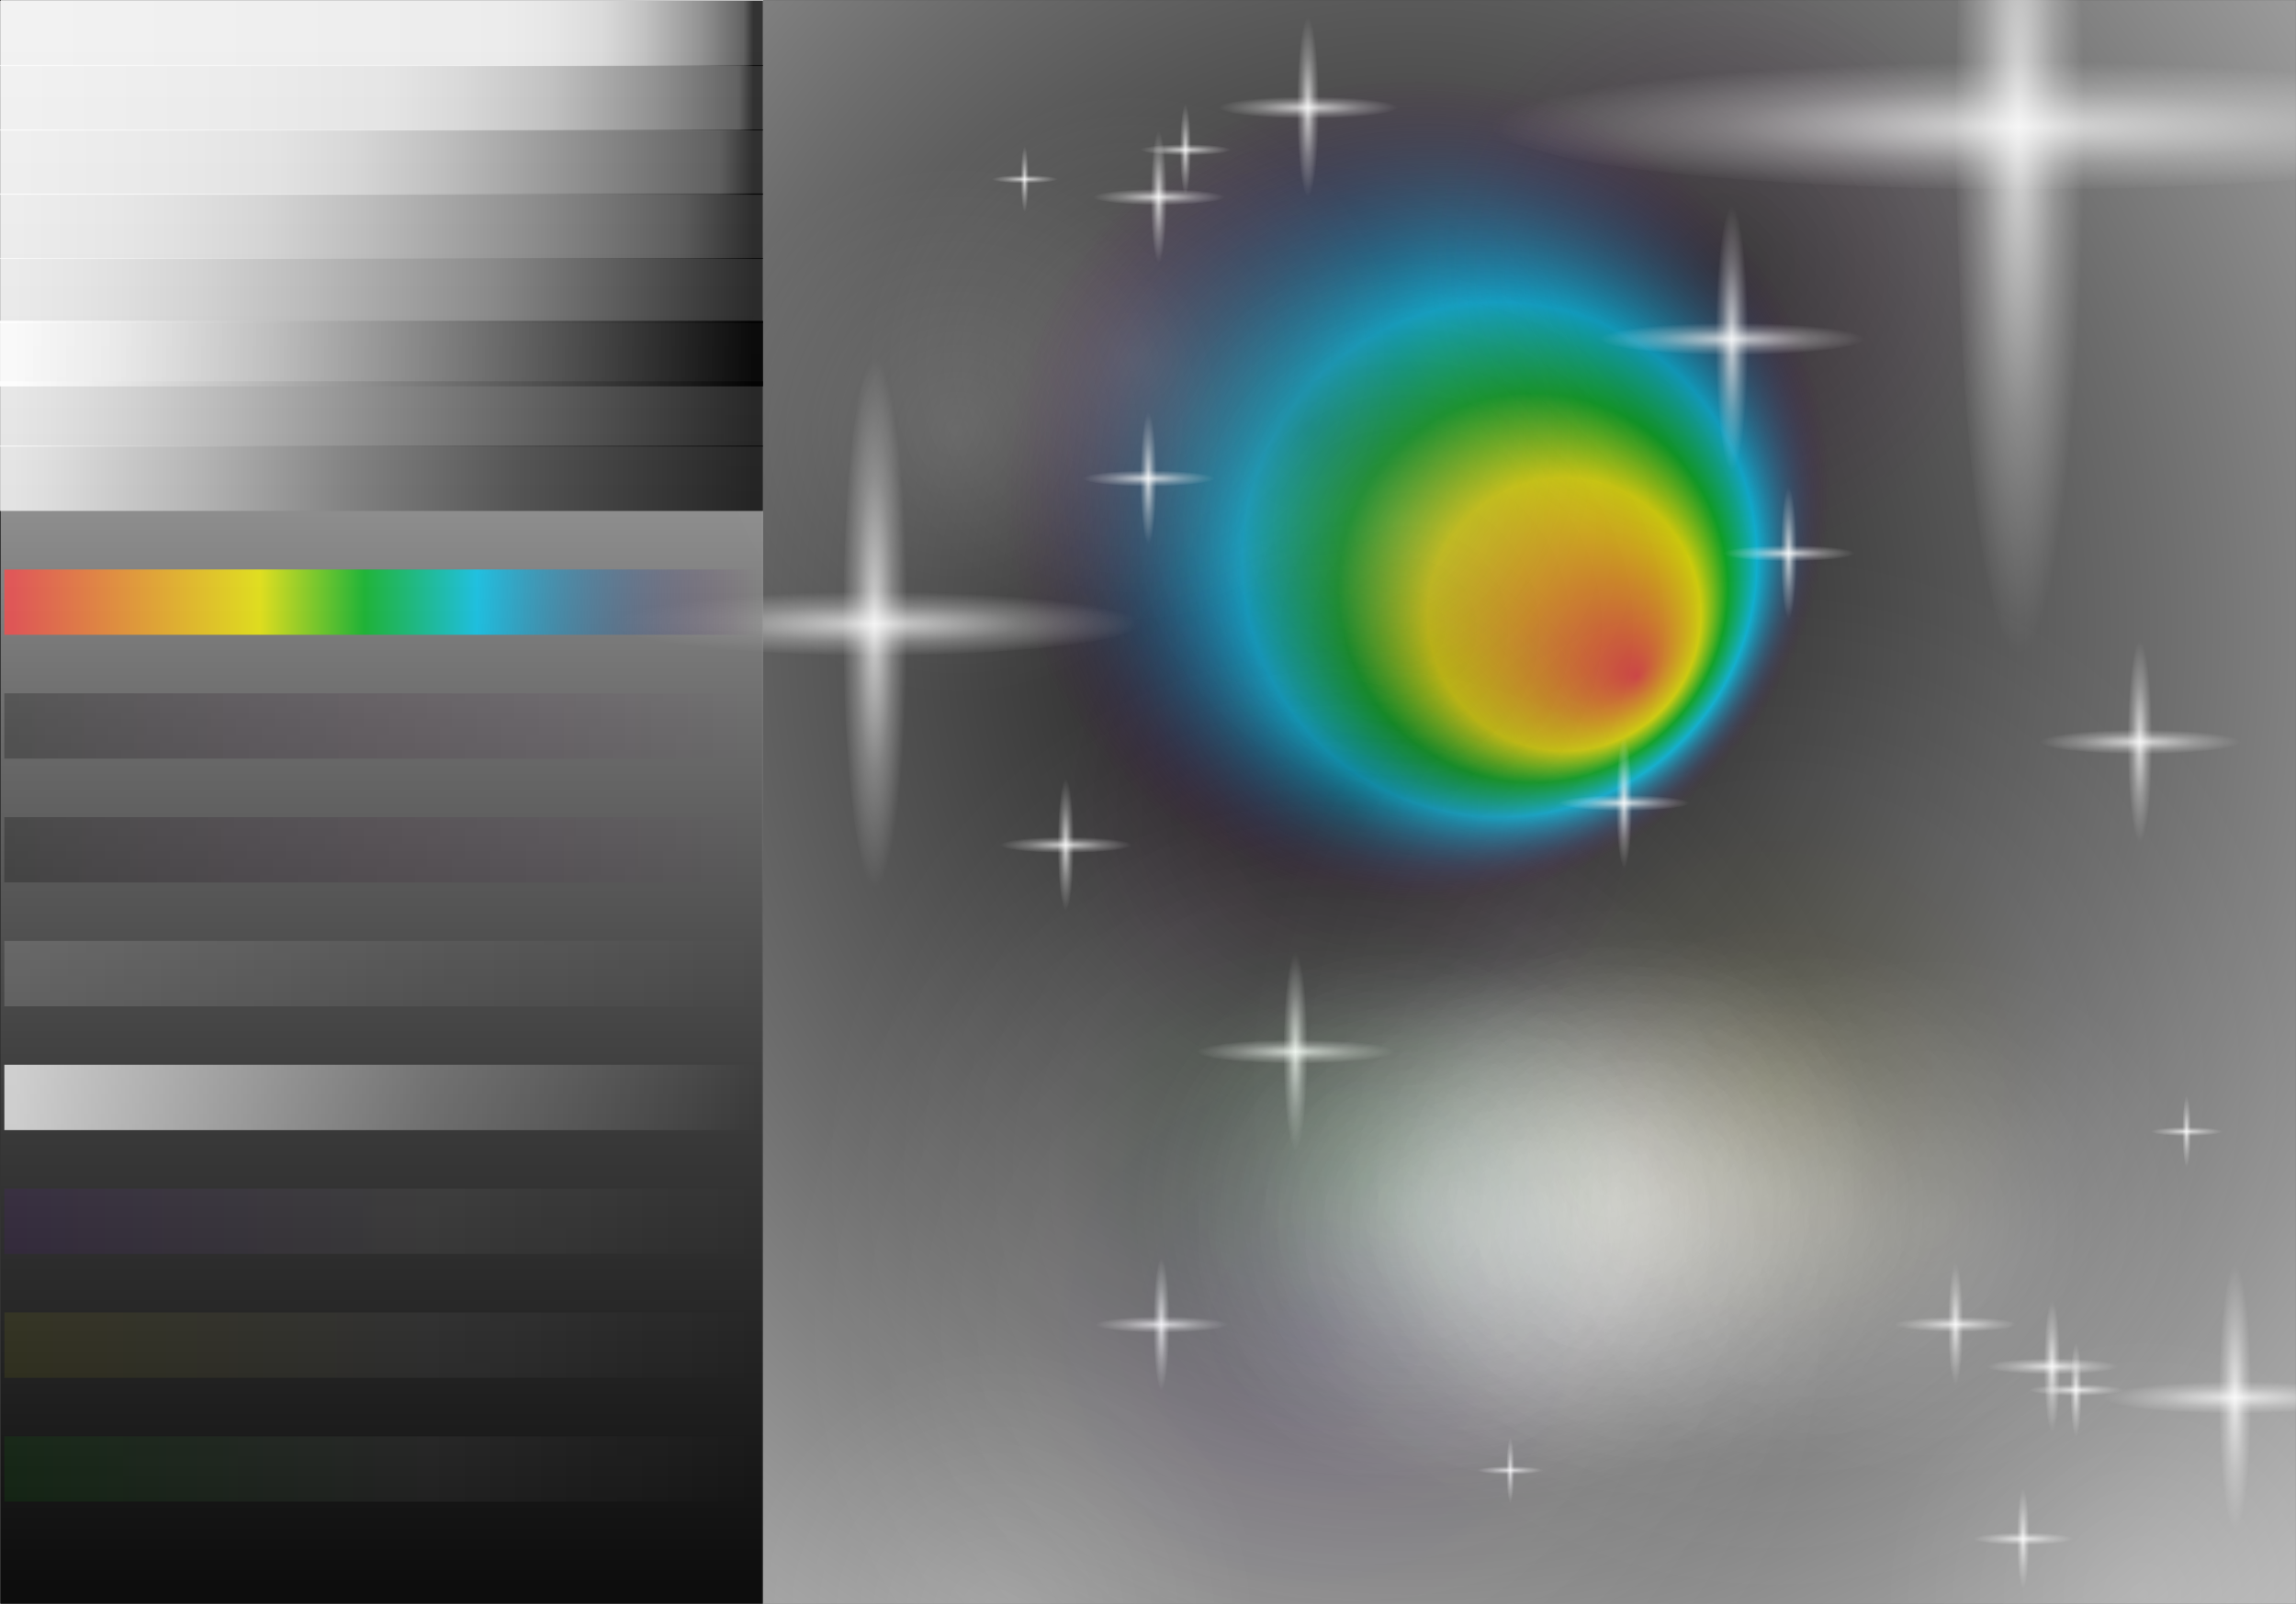 <?xml version="1.0" encoding="UTF-8" standalone="no"?>
<!-- Created with Inkscape (http://www.inkscape.org/) -->

<svg
   xmlns:dc="http://purl.org/dc/elements/1.1/"
   xmlns:cc="http://creativecommons.org/ns#"
   xmlns:rdf="http://www.w3.org/1999/02/22-rdf-syntax-ns#"
   xmlns:svg="http://www.w3.org/2000/svg"
   xmlns="http://www.w3.org/2000/svg"
   xmlns:xlink="http://www.w3.org/1999/xlink"
   xmlns:sodipodi="http://sodipodi.sourceforge.net/DTD/sodipodi-0.dtd"
   xmlns:inkscape="http://www.inkscape.org/namespaces/inkscape"
   id="svg3624"
   sodipodi:version="0.32"
   inkscape:version="0.92.0 r15304"
   width="1448.28pt"
   height="1011.89pt"
   sodipodi:docname="gradient.svg"
   version="1.1">
  <rect width="100%" height="100%" fill="#333333" stroke="none"/>
  <defs
     id="defs3626">
    <linearGradient
       id="linearGradient1162">
      <stop
         style="stop-color:#00ff06;stop-opacity:0.086;"
         offset="0"
         id="stop1163" />
      <stop
         style="stop-color:#ffffff;stop-opacity:0.067;"
         offset="0.562"
         id="stop1164" />
      <stop
         style="stop-color:#ffffff;stop-opacity:0;"
         offset="1"
         id="stop1165" />
    </linearGradient>
    <linearGradient
       id="linearGradient1156">
      <stop
         style="stop-color:#fff400;stop-opacity:0.086;"
         offset="0"
         id="stop1157" />
      <stop
         style="stop-color:#ffffff;stop-opacity:0.067;"
         offset="0.562"
         id="stop1158" />
      <stop
         style="stop-color:#ffffff;stop-opacity:0;"
         offset="1"
         id="stop1159" />
    </linearGradient>
    <linearGradient
       id="linearGradient1150">
      <stop
         style="stop-color:#8200ff;stop-opacity:0.089;"
         offset="0"
         id="stop1151" />
      <stop
         style="stop-color:#ffffff;stop-opacity:0.067;"
         offset="0.562"
         id="stop1152" />
      <stop
         style="stop-color:#ffffff;stop-opacity:0;"
         offset="1"
         id="stop1153" />
    </linearGradient>
    <linearGradient
       id="linearGradient1083">
      <stop
         style="stop-color:#ffffff;stop-opacity:1;"
         offset="0"
         id="stop1084" />
      <stop
         style="stop-color:#ffffff;stop-opacity:0.356;"
         offset="0.562"
         id="stop1085" />
      <stop
         style="stop-color:#ffffff;stop-opacity:0;"
         offset="1"
         id="stop1086" />
    </linearGradient>
    <linearGradient
       id="linearGradient951">
      <stop
         style="stop-color:#ffffff;stop-opacity:0.185;"
         offset="0"
         id="stop952" />
      <stop
         style="stop-color:#ffffff;stop-opacity:0.068;"
         offset="0.562"
         id="stop955" />
      <stop
         style="stop-color:#ffffff;stop-opacity:0;"
         offset="1"
         id="stop954" />
    </linearGradient>
    <linearGradient
       id="linearGradient946">
      <stop
         style="stop-color:#000000;stop-opacity:0.306;"
         offset="0"
         id="stop947" />
      <stop
         style="stop-color:#290027;stop-opacity:0.149;"
         offset="0.523"
         id="stop948" />
      <stop
         style="stop-color:#52004f;stop-opacity:0;"
         offset="1"
         id="stop949" />
    </linearGradient>
    <linearGradient
       id="linearGradient931">
      <stop
         style="stop-color:#000000;stop-opacity:0.308;"
         offset="0"
         id="stop932" />
      <stop
         style="stop-color:#290027;stop-opacity:0.149;"
         offset="0.523"
         id="stop939" />
      <stop
         style="stop-color:#52004f;stop-opacity:0;"
         offset="1"
         id="stop936" />
    </linearGradient>
    <linearGradient
       id="linearGradient915">
      <stop
         style="stop-color:#ff4a4a;stop-opacity:1;"
         offset="0"
         id="stop916" />
      <stop
         style="stop-color:#fffc00;stop-opacity:1;"
         offset="0.331"
         id="stop924" />
      <stop
         style="stop-color:#00c420;stop-opacity:1;"
         offset="0.472"
         id="stop925" />
      <stop
         style="stop-color:#00d4ff;stop-opacity:1;"
         offset="0.624"
         id="stop926" />
      <stop
         style="stop-color:#52004f;stop-opacity:0;"
         offset="1"
         id="stop923" />
    </linearGradient>
    <linearGradient
       id="linearGradient902">
      <stop
         style="stop-color:#000000;stop-opacity:1;"
         offset="0"
         id="stop903" />
      <stop
         style="stop-color:#3f3f3f;stop-opacity:1;"
         offset="0.313"
         id="stop911" />
      <stop
         style="stop-color:#7f7f7f;stop-opacity:1;"
         offset="0.552"
         id="stop904" />
      <stop
         style="stop-color:#bfbfbf;stop-opacity:1;"
         offset="0.746"
         id="stop905" />
      <stop
         style="stop-color:#dfdfdf;stop-opacity:1;"
         offset="0.863"
         id="stop906" />
      <stop
         style="stop-color:#efefef;stop-opacity:1;"
         offset="0.921"
         id="stop907" />
      <stop
         style="stop-color:#f7f7f7;stop-opacity:1;"
         offset="0.954"
         id="stop908" />
      <stop
         style="stop-color:#fff;stop-opacity:1;"
         offset="1"
         id="stop909" />
    </linearGradient>
    <linearGradient
       id="linearGradient891">
      <stop
         style="stop-color:#000000;stop-opacity:1;"
         offset="0"
         id="stop892" />
      <stop
         style="stop-color:#3f3f3f;stop-opacity:1;"
         offset="0.013"
         id="stop893" />
      <stop
         style="stop-color:#7f7f7f;stop-opacity:1;"
         offset="0.07"
         id="stop894" />
      <stop
         style="stop-color:#bfbfbf;stop-opacity:1;"
         offset="0.147"
         id="stop895" />
      <stop
         style="stop-color:#dfdfdf;stop-opacity:1;"
         offset="0.203"
         id="stop896" />
      <stop
         style="stop-color:#efefef;stop-opacity:1;"
         offset="0.27"
         id="stop897" />
      <stop
         style="stop-color:#f7f7f7;stop-opacity:1;"
         offset="0.339"
         id="stop898" />
      <stop
         style="stop-color:#fff;stop-opacity:1;"
         offset="1"
         id="stop899" />
    </linearGradient>
    <linearGradient
       id="linearGradient880">
      <stop
         style="stop-color:#000000;stop-opacity:1;"
         offset="0"
         id="stop881" />
      <stop
         style="stop-color:#3f3f3f;stop-opacity:1;"
         offset="0.02"
         id="stop882" />
      <stop
         style="stop-color:#7f7f7f;stop-opacity:1;"
         offset="0.13"
         id="stop883" />
      <stop
         style="stop-color:#bfbfbf;stop-opacity:1;"
         offset="0.272"
         id="stop884" />
      <stop
         style="stop-color:#dfdfdf;stop-opacity:1;"
         offset="0.394"
         id="stop885" />
      <stop
         style="stop-color:#efefef;stop-opacity:1;"
         offset="0.489"
         id="stop886" />
      <stop
         style="stop-color:#f7f7f7;stop-opacity:1;"
         offset="0.663"
         id="stop887" />
      <stop
         style="stop-color:#fff;stop-opacity:1;"
         offset="1"
         id="stop888" />
    </linearGradient>
    <linearGradient
       id="linearGradient870">
      <stop
         style="stop-color:#000000;stop-opacity:1;"
         offset="0"
         id="stop871" />
      <stop
         style="stop-color:#7f7f7f;stop-opacity:1;"
         offset="0.486"
         id="stop872" />
      <stop
         style="stop-color:#bfbfbf;stop-opacity:1;"
         offset="0.701"
         id="stop873" />
      <stop
         style="stop-color:#dfdfdf;stop-opacity:1;"
         offset="0.824"
         id="stop874" />
      <stop
         style="stop-color:#efefef;stop-opacity:1;"
         offset="0.899"
         id="stop875" />
      <stop
         style="stop-color:#f7f7f7;stop-opacity:1;"
         offset="0.945"
         id="stop876" />
      <stop
         style="stop-color:#fff;stop-opacity:1;"
         offset="1"
         id="stop877" />
    </linearGradient>
    <linearGradient
       id="linearGradient859">
      <stop
         style="stop-color:#000000;stop-opacity:1;"
         offset="0"
         id="stop860" />
      <stop
         style="stop-color:#7f7f7f;stop-opacity:1;"
         offset="0.427"
         id="stop861" />
      <stop
         style="stop-color:#bfbfbf;stop-opacity:1;"
         offset="0.645"
         id="stop862" />
      <stop
         style="stop-color:#dfdfdf;stop-opacity:1;"
         offset="0.782"
         id="stop863" />
      <stop
         style="stop-color:#efefef;stop-opacity:1;"
         offset="0.864"
         id="stop864" />
      <stop
         style="stop-color:#f7f7f7;stop-opacity:1;"
         offset="0.935"
         id="stop865" />
      <stop
         style="stop-color:#fff;stop-opacity:1;"
         offset="1"
         id="stop866" />
    </linearGradient>
    <linearGradient
       id="linearGradient848">
      <stop
         style="stop-color:#000000;stop-opacity:1;"
         offset="0"
         id="stop849" />
      <stop
         style="stop-color:#3f3f3f;stop-opacity:1;"
         offset="0.046"
         id="stop850" />
      <stop
         style="stop-color:#7f7f7f;stop-opacity:1;"
         offset="0.232"
         id="stop851" />
      <stop
         style="stop-color:#bfbfbf;stop-opacity:1;"
         offset="0.419"
         id="stop852" />
      <stop
         style="stop-color:#dfdfdf;stop-opacity:1;"
         offset="0.537"
         id="stop853" />
      <stop
         style="stop-color:#efefef;stop-opacity:1;"
         offset="0.643"
         id="stop854" />
      <stop
         style="stop-color:#f7f7f7;stop-opacity:1;"
         offset="0.778"
         id="stop855" />
      <stop
         style="stop-color:#fff;stop-opacity:1;"
         offset="1"
         id="stop856" />
    </linearGradient>
    <linearGradient
       id="linearGradient837">
      <stop
         style="stop-color:#000000;stop-opacity:1;"
         offset="0"
         id="stop838" />
      <stop
         style="stop-color:#3f3f3f;stop-opacity:1;"
         offset="0.098"
         id="stop846" />
      <stop
         style="stop-color:#7f7f7f;stop-opacity:1;"
         offset="0.297"
         id="stop839" />
      <stop
         style="stop-color:#bfbfbf;stop-opacity:1;"
         offset="0.521"
         id="stop840" />
      <stop
         style="stop-color:#dfdfdf;stop-opacity:1;"
         offset="0.658"
         id="stop841" />
      <stop
         style="stop-color:#efefef;stop-opacity:1;"
         offset="0.776"
         id="stop842" />
      <stop
         style="stop-color:#f7f7f7;stop-opacity:1;"
         offset="0.858"
         id="stop843" />
      <stop
         style="stop-color:#fff;stop-opacity:1;"
         offset="1"
         id="stop844" />
    </linearGradient>
    <linearGradient
       id="linearGradient3628">
      <stop
         style="stop-color:#000000;stop-opacity:1;"
         offset="0"
         id="stop3629" />
      <stop
         style="stop-color:#7f7f7f;stop-opacity:1;"
         offset="0.356"
         id="stop3633" />
      <stop
         style="stop-color:#bfbfbf;stop-opacity:1;"
         offset="0.598"
         id="stop3634" />
      <stop
         style="stop-color:#dfdfdf;stop-opacity:1;"
         offset="0.746"
         id="stop3635" />
      <stop
         style="stop-color:#efefef;stop-opacity:1;"
         offset="0.848"
         id="stop3636" />
      <stop
         style="stop-color:#f7f7f7;stop-opacity:1;"
         offset="0.911"
         id="stop3637" />
      <stop
         style="stop-color:#fff;stop-opacity:1;"
         offset="1"
         id="stop3630" />
    </linearGradient>
    <linearGradient
       xlink:href="#linearGradient3628"
       id="linearGradient3631"
       x1="-695.977"
       y1="-173.602"
       x2="-695.977"
       y2="-2.533"
       gradientTransform="scale(0.312,3.649)"
       gradientUnits="userSpaceOnUse" />
    <linearGradient
       xlink:href="#linearGradient837"
       id="linearGradient845"
       x1="-521.981"
       y1="-173.602"
       x2="-521.981"
       y2="-2.533"
       gradientTransform="scale(0.312,3.649)"
       gradientUnits="userSpaceOnUse" />
    <linearGradient
       xlink:href="#linearGradient848"
       id="linearGradient857"
       x1="-349.327"
       y1="-173.602"
       x2="-349.327"
       y2="-2.533"
       gradientTransform="scale(0.312,3.649)"
       gradientUnits="userSpaceOnUse" />
    <linearGradient
       xlink:href="#linearGradient859"
       id="linearGradient867"
       x1="-865.989"
       y1="-173.602"
       x2="-865.989"
       y2="-2.533"
       gradientTransform="scale(0.312,3.649)"
       gradientUnits="userSpaceOnUse" />
    <linearGradient
       xlink:href="#linearGradient870"
       id="linearGradient878"
       x1="-1028.767"
       y1="-173.602"
       x2="-1028.767"
       y2="-2.533"
       gradientTransform="scale(0.312,3.649)"
       gradientUnits="userSpaceOnUse" />
    <linearGradient
       xlink:href="#linearGradient880"
       id="linearGradient889"
       x1="-175.697"
       y1="-173.602"
       x2="-175.697"
       y2="-2.533"
       gradientTransform="scale(0.312,3.649)"
       gradientUnits="userSpaceOnUse" />
    <linearGradient
       xlink:href="#linearGradient891"
       id="linearGradient900"
       x1="-2.067"
       y1="-173.602"
       x2="-2.067"
       y2="-2.533"
       gradientTransform="scale(0.312,3.649)"
       gradientUnits="userSpaceOnUse" />
    <linearGradient
       xlink:href="#linearGradient902"
       id="linearGradient910"
       x1="-1202.397"
       y1="-173.602"
       x2="-1202.397"
       y2="-2.533"
       gradientTransform="scale(0.312,3.649)"
       gradientUnits="userSpaceOnUse" />
    <radialGradient
       xlink:href="#linearGradient915"
       id="radialGradient914"
       cx="1295.61"
       cy="827.234"
       r="319.584"
       fx="1124.67"
       fy="972.046"
       gradientUnits="userSpaceOnUse"
       gradientTransform="matrix(1.086,0,0,1.086,-2598.413,-486.642)" />
    <radialGradient
       xlink:href="#linearGradient870"
       id="radialGradient928"
       cx="1139.157"
       cy="483.978"
       r="1240.565"
       fx="1139.157"
       fy="483.978"
       gradientTransform="scale(1.041,1.093)"
       gradientUnits="userSpaceOnUse" />
    <radialGradient
       xlink:href="#linearGradient931"
       id="radialGradient930"
       cx="1219.477"
       cy="1030.739"
       r="111.972"
       fx="1219.477"
       fy="1030.739"
       gradientUnits="userSpaceOnUse"
       gradientTransform="matrix(2.177,0,0,2.177,-1209.214,-2017.304)" />
    <radialGradient
       xlink:href="#linearGradient951"
       id="radialGradient945"
       cx="1168.928"
       cy="999.982"
       r="155.473"
       fx="1168.928"
       fy="999.982"
       gradientUnits="userSpaceOnUse"
       gradientTransform="matrix(1.432,0,0,1.432,-834.114,-72.835)" />
    <linearGradient
       xlink:href="#linearGradient915"
       id="linearGradient950"
       x1="1712.722"
       y1="3.25"
       x2="1712.722"
       y2="174.319"
       gradientTransform="scale(0.312,3.649)"
       gradientUnits="userSpaceOnUse" />
    <radialGradient
       xlink:href="#linearGradient1083"
       id="radialGradient1087"
       cx="1168.928"
       cy="999.982"
       r="155.473"
       fx="1168.928"
       fy="999.982"
       gradientUnits="userSpaceOnUse"
       gradientTransform="matrix(0.358,0,0,0.044,428.975,-1207.407)" />
    <radialGradient
       xlink:href="#linearGradient1150"
       id="radialGradient1154"
       cx="1168.928"
       cy="999.982"
       r="155.473"
       fx="1168.928"
       fy="999.982"
       gradientUnits="userSpaceOnUse"
       gradientTransform="matrix(2.864,0,0,2.864,-2240.254,-1747.808)" />
    <radialGradient
       xlink:href="#linearGradient1156"
       id="radialGradient1160"
       cx="1168.928"
       cy="999.982"
       r="155.473"
       fx="1168.928"
       fy="999.982"
       gradientUnits="userSpaceOnUse"
       gradientTransform="matrix(2.864,0,0,2.864,-1855.922,-1953.52)" />
    <radialGradient
       xlink:href="#linearGradient1162"
       id="radialGradient1166"
       cx="1168.928"
       cy="999.982"
       r="155.473"
       fx="1168.928"
       fy="999.982"
       gradientUnits="userSpaceOnUse"
       gradientTransform="matrix(2.864,0,0,2.864,-2210.703,-1878.709)" />
    <linearGradient
       xlink:href="#linearGradient931"
       id="linearGradient1178"
       x1="2046.84"
       y1="3.25"
       x2="2046.84"
       y2="174.319"
       gradientTransform="scale(0.312,3.649)"
       gradientUnits="userSpaceOnUse" />
    <linearGradient
       xlink:href="#linearGradient946"
       id="linearGradient1180"
       x1="2380.957"
       y1="3.25"
       x2="2380.957"
       y2="174.319"
       gradientTransform="scale(0.312,3.649)"
       gradientUnits="userSpaceOnUse" />
    <linearGradient
       xlink:href="#linearGradient951"
       id="linearGradient1182"
       x1="2715.076"
       y1="3.25"
       x2="2715.076"
       y2="174.319"
       gradientTransform="scale(0.312,3.649)"
       gradientUnits="userSpaceOnUse" />
    <linearGradient
       xlink:href="#linearGradient1083"
       id="linearGradient1184"
       x1="3049.194"
       y1="3.25"
       x2="3049.194"
       y2="174.319"
       gradientTransform="scale(0.312,3.649)"
       gradientUnits="userSpaceOnUse" />
    <linearGradient
       xlink:href="#linearGradient1150"
       id="linearGradient1186"
       x1="3383.312"
       y1="3.25"
       x2="3383.312"
       y2="174.319"
       gradientTransform="scale(0.312,3.649)"
       gradientUnits="userSpaceOnUse" />
    <linearGradient
       xlink:href="#linearGradient1156"
       id="linearGradient1188"
       x1="3717.43"
       y1="3.25"
       x2="3717.43"
       y2="174.319"
       gradientTransform="scale(0.312,3.649)"
       gradientUnits="userSpaceOnUse" />
    <linearGradient
       xlink:href="#linearGradient1162"
       id="linearGradient1190"
       x1="4051.548"
       y1="3.25"
       x2="4051.548"
       y2="174.319"
       gradientTransform="scale(0.312,3.649)"
       gradientUnits="userSpaceOnUse" />
    <radialGradient
       inkscape:collect="always"
       xlink:href="#linearGradient931"
       id="radialGradient26385"
       cx="1219.477"
       cy="1030.739"
       fx="1219.477"
       fy="1030.739"
       r="111.972"
       gradientUnits="userSpaceOnUse"
       gradientTransform="matrix(2.177,0,0,2.177,-1553.688,-1883.046)" />
    <radialGradient
       inkscape:collect="always"
       xlink:href="#linearGradient931"
       id="radialGradient26387"
       cx="1219.477"
       cy="1030.739"
       fx="1219.477"
       fy="1030.739"
       r="111.972"
       gradientUnits="userSpaceOnUse"
       gradientTransform="matrix(2.177,0,0,2.177,-1518.547,-1563.971)" />
    <radialGradient
       inkscape:collect="always"
       xlink:href="#linearGradient951"
       id="radialGradient26389"
       cx="1168.928"
       cy="999.982"
       fx="1168.928"
       fy="999.982"
       r="155.473"
       gradientUnits="userSpaceOnUse"
       gradientTransform="matrix(1.432,0,0,1.432,-186.084,-428.383)" />
    <radialGradient
       inkscape:collect="always"
       xlink:href="#linearGradient951"
       id="radialGradient26391"
       cx="1168.928"
       cy="999.982"
       fx="1168.928"
       fy="999.982"
       r="155.473"
       gradientUnits="userSpaceOnUse"
       gradientTransform="matrix(1.432,0,0,1.432,-275.146,-422.241)" />
    <radialGradient
       inkscape:collect="always"
       xlink:href="#linearGradient951"
       id="radialGradient26393"
       cx="1168.928"
       cy="999.982"
       fx="1168.928"
       fy="999.982"
       r="155.473"
       gradientUnits="userSpaceOnUse"
       gradientTransform="matrix(1.432,0,0,1.432,-296.643,-422.241)" />
    <radialGradient
       inkscape:collect="always"
       xlink:href="#linearGradient951"
       id="radialGradient26395"
       cx="1168.928"
       cy="999.982"
       fx="1168.928"
       fy="999.982"
       r="155.473"
       gradientUnits="userSpaceOnUse"
       gradientTransform="matrix(1.432,0,0,1.432,-318.141,-416.098)" />
    <radialGradient
       inkscape:collect="always"
       xlink:href="#linearGradient951"
       id="radialGradient26397"
       cx="1168.928"
       cy="999.982"
       fx="1168.928"
       fy="999.982"
       r="155.473"
       gradientUnits="userSpaceOnUse"
       gradientTransform="matrix(1.432,0,0,1.432,-379.562,-406.885)" />
    <radialGradient
       inkscape:collect="always"
       xlink:href="#linearGradient951"
       id="radialGradient26399"
       cx="1168.928"
       cy="999.982"
       fx="1168.928"
       fy="999.982"
       r="155.473"
       gradientUnits="userSpaceOnUse"
       gradientTransform="matrix(1.432,0,0,1.432,-450.197,-416.098)" />
    <radialGradient
       inkscape:collect="always"
       xlink:href="#linearGradient951"
       id="radialGradient26401"
       cx="1168.928"
       cy="999.982"
       fx="1168.928"
       fy="999.982"
       r="155.473"
       gradientUnits="userSpaceOnUse"
       gradientTransform="matrix(1.432,0,0,1.432,-493.192,-419.169)" />
    <radialGradient
       inkscape:collect="always"
       xlink:href="#linearGradient951"
       id="radialGradient26403"
       cx="1168.928"
       cy="999.982"
       fx="1168.928"
       fy="999.982"
       r="155.473"
       gradientUnits="userSpaceOnUse"
       gradientTransform="matrix(1.432,0,0,1.432,-499.334,-409.956)" />
    <radialGradient
       inkscape:collect="always"
       xlink:href="#linearGradient951"
       id="radialGradient26405"
       cx="1168.928"
       cy="999.982"
       fx="1168.928"
       fy="999.982"
       r="155.473"
       gradientUnits="userSpaceOnUse"
       gradientTransform="matrix(1.432,0,0,1.432,-447.126,-388.459)" />
    <radialGradient
       inkscape:collect="always"
       xlink:href="#linearGradient951"
       id="radialGradient26407"
       cx="1168.928"
       cy="999.982"
       fx="1168.928"
       fy="999.982"
       r="155.473"
       gradientUnits="userSpaceOnUse"
       gradientTransform="matrix(1.432,0,0,1.432,-394.918,-394.601)" />
    <radialGradient
       inkscape:collect="always"
       xlink:href="#linearGradient951"
       id="radialGradient26409"
       cx="1168.928"
       cy="999.982"
       fx="1168.928"
       fy="999.982"
       r="155.473"
       gradientUnits="userSpaceOnUse"
       gradientTransform="matrix(1.432,0,0,1.432,-293.572,-394.601)" />
    <radialGradient
       inkscape:collect="always"
       xlink:href="#linearGradient951"
       id="radialGradient26411"
       cx="1168.928"
       cy="999.982"
       fx="1168.928"
       fy="999.982"
       r="155.473"
       gradientUnits="userSpaceOnUse"
       gradientTransform="matrix(1.432,0,0,1.432,-50.957,-403.814)" />
    <radialGradient
       inkscape:collect="always"
       xlink:href="#linearGradient951"
       id="radialGradient26413"
       cx="1168.928"
       cy="999.982"
       fx="1168.928"
       fy="999.982"
       r="155.473"
       gradientUnits="userSpaceOnUse"
       gradientTransform="matrix(1.432,0,0,1.432,-140.018,-406.885)" />
    <radialGradient
       inkscape:collect="always"
       xlink:href="#linearGradient951"
       id="radialGradient26415"
       cx="1168.928"
       cy="999.982"
       fx="1168.928"
       fy="999.982"
       r="155.473"
       gradientUnits="userSpaceOnUse"
       gradientTransform="matrix(1.432,0,0,1.432,-319.45,-446.807)" />
    <radialGradient
       inkscape:collect="always"
       xlink:href="#linearGradient951"
       id="radialGradient26417"
       cx="1168.928"
       cy="999.982"
       fx="1168.928"
       fy="999.982"
       r="155.473"
       gradientUnits="userSpaceOnUse"
       gradientTransform="matrix(1.432,0,0,1.432,-497.52,-991.412)" />
    <radialGradient
       inkscape:collect="always"
       xlink:href="#linearGradient951"
       id="radialGradient26419"
       cx="1168.928"
       cy="999.982"
       fx="1168.928"
       fy="999.982"
       r="155.473"
       gradientUnits="userSpaceOnUse"
       gradientTransform="matrix(1.432,0,0,1.432,-721.192,-1130.394)" />
    <radialGradient
       inkscape:collect="always"
       xlink:href="#linearGradient951"
       id="radialGradient26421"
       cx="1168.928"
       cy="999.982"
       fx="1168.928"
       fy="999.982"
       r="155.473"
       gradientUnits="userSpaceOnUse"
       gradientTransform="matrix(1.432,0,0,1.432,-868.86,-1069.589)" />
    <radialGradient
       inkscape:collect="always"
       xlink:href="#linearGradient951"
       id="radialGradient26423"
       cx="1168.928"
       cy="999.982"
       fx="1168.928"
       fy="999.982"
       r="155.473"
       gradientUnits="userSpaceOnUse"
       gradientTransform="matrix(1.432,0,0,1.432,127.895,-90.207)" />
    <radialGradient
       inkscape:collect="always"
       xlink:href="#linearGradient1083"
       id="radialGradient26425"
       cx="1168.928"
       cy="999.982"
       fx="1168.928"
       fy="999.982"
       r="155.473"
       gradientUnits="userSpaceOnUse"
       gradientTransform="matrix(0.716,0,0,0.088,619.976,197.305)" />
    <radialGradient
       inkscape:collect="always"
       xlink:href="#linearGradient1083"
       id="radialGradient26427"
       cx="1168.928"
       cy="999.982"
       fx="1168.928"
       fy="999.982"
       r="155.473"
       gradientUnits="userSpaceOnUse"
       gradientTransform="matrix(0.716,0,0,0.088,-552.197,-1544.495)" />
    <radialGradient
       inkscape:collect="always"
       xlink:href="#linearGradient1083"
       id="radialGradient26429"
       cx="1168.928"
       cy="999.982"
       fx="1168.928"
       fy="999.982"
       r="155.473"
       gradientUnits="userSpaceOnUse"
       gradientTransform="matrix(0.716,0,0,0.088,486.642,599.972)" />
    <radialGradient
       inkscape:collect="always"
       xlink:href="#linearGradient1083"
       id="radialGradient26431"
       cx="1168.928"
       cy="999.982"
       fx="1168.928"
       fy="999.982"
       r="155.473"
       gradientUnits="userSpaceOnUse"
       gradientTransform="matrix(0.716,0,0,0.088,-149.53,-1411.162)" />
    <radialGradient
       inkscape:collect="always"
       xlink:href="#linearGradient1083"
       id="radialGradient26433"
       cx="1168.928"
       cy="999.982"
       fx="1168.928"
       fy="999.982"
       r="155.473"
       gradientUnits="userSpaceOnUse"
       gradientTransform="matrix(0.358,0,0,0.044,558.481,1070.392)" />
    <radialGradient
       inkscape:collect="always"
       xlink:href="#linearGradient1083"
       id="radialGradient26435"
       cx="1168.928"
       cy="999.982"
       fx="1168.928"
       fy="999.982"
       r="155.473"
       gradientUnits="userSpaceOnUse"
       gradientTransform="matrix(0.358,0,0,0.044,695.642,-1020.74)" />
    <radialGradient
       inkscape:collect="always"
       xlink:href="#linearGradient1083"
       id="radialGradient26437"
       cx="1168.928"
       cy="999.982"
       fx="1168.928"
       fy="999.982"
       r="155.473"
       gradientUnits="userSpaceOnUse"
       gradientTransform="matrix(0.358,0,0,0.044,745.147,803.726)" />
    <radialGradient
       inkscape:collect="always"
       xlink:href="#linearGradient1083"
       id="radialGradient26439"
       cx="1168.928"
       cy="999.982"
       fx="1168.928"
       fy="999.982"
       r="155.473"
       gradientUnits="userSpaceOnUse"
       gradientTransform="matrix(0.358,0,0,0.044,428.975,-1207.407)" />
    <radialGradient
       inkscape:collect="always"
       xlink:href="#linearGradient1083"
       id="radialGradient26441"
       cx="1168.928"
       cy="999.982"
       fx="1168.928"
       fy="999.982"
       r="155.473"
       gradientUnits="userSpaceOnUse"
       gradientTransform="matrix(0.358,0,0,0.044,745.147,803.726)" />
    <radialGradient
       inkscape:collect="always"
       xlink:href="#linearGradient1083"
       id="radialGradient26443"
       cx="1168.928"
       cy="999.982"
       fx="1168.928"
       fy="999.982"
       r="155.473"
       gradientUnits="userSpaceOnUse"
       gradientTransform="matrix(0.358,0,0,0.044,428.975,-1207.407)" />
    <radialGradient
       inkscape:collect="always"
       xlink:href="#linearGradient1083"
       id="radialGradient26445"
       cx="1168.928"
       cy="999.982"
       fx="1168.928"
       fy="999.982"
       r="155.473"
       gradientUnits="userSpaceOnUse"
       gradientTransform="matrix(0.358,0,0,0.044,745.147,803.726)" />
    <radialGradient
       inkscape:collect="always"
       xlink:href="#linearGradient1083"
       id="radialGradient26447"
       cx="1168.928"
       cy="999.982"
       fx="1168.928"
       fy="999.982"
       r="155.473"
       gradientUnits="userSpaceOnUse"
       gradientTransform="matrix(0.358,0,0,0.044,428.975,-1207.407)" />
    <radialGradient
       inkscape:collect="always"
       xlink:href="#linearGradient1083"
       id="radialGradient26449"
       cx="1168.928"
       cy="999.982"
       fx="1168.928"
       fy="999.982"
       r="155.473"
       gradientUnits="userSpaceOnUse"
       gradientTransform="matrix(0.358,0,0,0.044,745.147,803.726)" />
    <radialGradient
       inkscape:collect="always"
       xlink:href="#linearGradient1083"
       id="radialGradient26451"
       cx="1168.928"
       cy="999.982"
       fx="1168.928"
       fy="999.982"
       r="155.473"
       gradientUnits="userSpaceOnUse"
       gradientTransform="matrix(0.358,0,0,0.044,428.975,-1207.407)" />
    <radialGradient
       inkscape:collect="always"
       xlink:href="#linearGradient1083"
       id="radialGradient26453"
       cx="1168.928"
       cy="999.982"
       fx="1168.928"
       fy="999.982"
       r="155.473"
       gradientUnits="userSpaceOnUse"
       gradientTransform="matrix(0.358,0,0,0.044,745.147,803.726)" />
    <radialGradient
       inkscape:collect="always"
       xlink:href="#linearGradient1083"
       id="radialGradient26455"
       cx="1168.928"
       cy="999.982"
       fx="1168.928"
       fy="999.982"
       r="155.473"
       gradientUnits="userSpaceOnUse"
       gradientTransform="matrix(0.358,0,0,0.044,428.975,-1207.407)" />
    <radialGradient
       inkscape:collect="always"
       xlink:href="#linearGradient1083"
       id="radialGradient26457"
       cx="1168.928"
       cy="999.982"
       fx="1168.928"
       fy="999.982"
       r="155.473"
       gradientUnits="userSpaceOnUse"
       gradientTransform="matrix(0.358,0,0,0.044,745.147,803.726)" />
    <radialGradient
       inkscape:collect="always"
       xlink:href="#linearGradient1083"
       id="radialGradient26459"
       cx="1168.928"
       cy="999.982"
       fx="1168.928"
       fy="999.982"
       r="155.473"
       gradientUnits="userSpaceOnUse"
       gradientTransform="matrix(0.358,0,0,0.044,428.975,-1207.407)" />
    <radialGradient
       inkscape:collect="always"
       xlink:href="#linearGradient1083"
       id="radialGradient26461"
       cx="1168.928"
       cy="999.982"
       fx="1168.928"
       fy="999.982"
       r="155.473"
       gradientUnits="userSpaceOnUse"
       gradientTransform="matrix(0.358,0,0,0.044,745.147,803.726)" />
    <radialGradient
       inkscape:collect="always"
       xlink:href="#linearGradient1083"
       id="radialGradient26463"
       cx="1168.928"
       cy="999.982"
       fx="1168.928"
       fy="999.982"
       r="155.473"
       gradientUnits="userSpaceOnUse"
       gradientTransform="matrix(0.358,0,0,0.044,428.975,-1207.407)" />
    <radialGradient
       inkscape:collect="always"
       xlink:href="#linearGradient1083"
       id="radialGradient26465"
       cx="1168.928"
       cy="999.982"
       fx="1168.928"
       fy="999.982"
       r="155.473"
       gradientUnits="userSpaceOnUse"
       gradientTransform="matrix(0.358,0,0,0.044,745.147,803.726)" />
    <radialGradient
       inkscape:collect="always"
       xlink:href="#linearGradient1083"
       id="radialGradient26467"
       cx="1168.928"
       cy="999.982"
       fx="1168.928"
       fy="999.982"
       r="155.473"
       gradientUnits="userSpaceOnUse"
       gradientTransform="matrix(0.358,0,0,0.044,428.975,-1207.407)" />
    <radialGradient
       inkscape:collect="always"
       xlink:href="#linearGradient1083"
       id="radialGradient26469"
       cx="1168.928"
       cy="999.982"
       fx="1168.928"
       fy="999.982"
       r="155.473"
       gradientUnits="userSpaceOnUse"
       gradientTransform="matrix(0.358,0,0,0.044,745.147,803.726)" />
    <radialGradient
       inkscape:collect="always"
       xlink:href="#linearGradient1083"
       id="radialGradient26471"
       cx="1168.928"
       cy="999.982"
       fx="1168.928"
       fy="999.982"
       r="155.473"
       gradientUnits="userSpaceOnUse"
       gradientTransform="matrix(0.358,0,0,0.044,428.975,-1207.407)" />
    <radialGradient
       inkscape:collect="always"
       xlink:href="#linearGradient1083"
       id="radialGradient26473"
       cx="1168.928"
       cy="999.982"
       fx="1168.928"
       fy="999.982"
       r="155.473"
       gradientUnits="userSpaceOnUse"
       gradientTransform="matrix(0.358,0,0,0.044,745.147,803.726)" />
    <radialGradient
       inkscape:collect="always"
       xlink:href="#linearGradient1083"
       id="radialGradient26475"
       cx="1168.928"
       cy="999.982"
       fx="1168.928"
       fy="999.982"
       r="155.473"
       gradientUnits="userSpaceOnUse"
       gradientTransform="matrix(0.358,0,0,0.044,428.975,-1207.407)" />
    <radialGradient
       inkscape:collect="always"
       xlink:href="#linearGradient1083"
       id="radialGradient26477"
       cx="1168.928"
       cy="999.982"
       fx="1168.928"
       fy="999.982"
       r="155.473"
       gradientUnits="userSpaceOnUse"
       gradientTransform="matrix(0.358,0,0,0.044,745.147,803.726)" />
    <radialGradient
       inkscape:collect="always"
       xlink:href="#linearGradient1083"
       id="radialGradient26479"
       cx="1168.928"
       cy="999.982"
       fx="1168.928"
       fy="999.982"
       r="155.473"
       gradientUnits="userSpaceOnUse"
       gradientTransform="matrix(0.358,0,0,0.044,428.975,-1207.407)" />
    <radialGradient
       inkscape:collect="always"
       xlink:href="#linearGradient1083"
       id="radialGradient26481"
       cx="1168.928"
       cy="999.982"
       fx="1168.928"
       fy="999.982"
       r="155.473"
       gradientUnits="userSpaceOnUse"
       gradientTransform="matrix(0.358,0,0,0.044,745.147,803.726)" />
    <radialGradient
       inkscape:collect="always"
       xlink:href="#linearGradient1083"
       id="radialGradient26483"
       cx="1168.928"
       cy="999.982"
       fx="1168.928"
       fy="999.982"
       r="155.473"
       gradientUnits="userSpaceOnUse"
       gradientTransform="matrix(0.358,0,0,0.044,428.975,-1207.407)" />
    <radialGradient
       inkscape:collect="always"
       xlink:href="#linearGradient1083"
       id="radialGradient26485"
       cx="1168.928"
       cy="999.982"
       fx="1168.928"
       fy="999.982"
       r="155.473"
       gradientUnits="userSpaceOnUse"
       gradientTransform="matrix(0.358,0,0,0.044,745.147,803.726)" />
    <radialGradient
       inkscape:collect="always"
       xlink:href="#linearGradient1083"
       id="radialGradient26487"
       cx="1168.928"
       cy="999.982"
       fx="1168.928"
       fy="999.982"
       r="155.473"
       gradientUnits="userSpaceOnUse"
       gradientTransform="matrix(0.358,0,0,0.044,428.975,-1207.407)" />
    <radialGradient
       inkscape:collect="always"
       xlink:href="#linearGradient1083"
       id="radialGradient26489"
       cx="1168.928"
       cy="999.982"
       fx="1168.928"
       fy="999.982"
       r="155.473"
       gradientUnits="userSpaceOnUse"
       gradientTransform="matrix(0.358,0,0,0.044,745.147,803.726)" />
    <radialGradient
       inkscape:collect="always"
       xlink:href="#linearGradient1083"
       id="radialGradient26491"
       cx="1168.928"
       cy="999.982"
       fx="1168.928"
       fy="999.982"
       r="155.473"
       gradientUnits="userSpaceOnUse"
       gradientTransform="matrix(0.358,0,0,0.044,428.975,-1207.407)" />
    <radialGradient
       inkscape:collect="always"
       xlink:href="#linearGradient1083"
       id="radialGradient26493"
       cx="1168.928"
       cy="999.982"
       fx="1168.928"
       fy="999.982"
       r="155.473"
       gradientUnits="userSpaceOnUse"
       gradientTransform="matrix(0.358,0,0,0.044,558.481,1070.392)" />
    <radialGradient
       inkscape:collect="always"
       xlink:href="#linearGradient1083"
       id="radialGradient26495"
       cx="1168.928"
       cy="999.982"
       fx="1168.928"
       fy="999.982"
       r="155.473"
       gradientUnits="userSpaceOnUse"
       gradientTransform="matrix(0.358,0,0,0.044,695.642,-1020.74)" />
    <radialGradient
       inkscape:collect="always"
       xlink:href="#linearGradient1083"
       id="radialGradient26497"
       cx="1168.928"
       cy="999.982"
       fx="1168.928"
       fy="999.982"
       r="155.473"
       gradientUnits="userSpaceOnUse"
       gradientTransform="matrix(0.358,0,0,0.044,558.481,1070.392)" />
    <radialGradient
       inkscape:collect="always"
       xlink:href="#linearGradient1083"
       id="radialGradient26499"
       cx="1168.928"
       cy="999.982"
       fx="1168.928"
       fy="999.982"
       r="155.473"
       gradientUnits="userSpaceOnUse"
       gradientTransform="matrix(0.358,0,0,0.044,695.642,-1020.74)" />
    <radialGradient
       inkscape:collect="always"
       xlink:href="#linearGradient1083"
       id="radialGradient26501"
       cx="1168.928"
       cy="999.982"
       fx="1168.928"
       fy="999.982"
       r="155.473"
       gradientUnits="userSpaceOnUse"
       gradientTransform="matrix(0.358,0,0,0.044,745.147,803.726)" />
    <radialGradient
       inkscape:collect="always"
       xlink:href="#linearGradient1083"
       id="radialGradient26503"
       cx="1168.928"
       cy="999.982"
       fx="1168.928"
       fy="999.982"
       r="155.473"
       gradientUnits="userSpaceOnUse"
       gradientTransform="matrix(0.358,0,0,0.044,428.975,-1207.407)" />
    <radialGradient
       inkscape:collect="always"
       xlink:href="#linearGradient1083"
       id="radialGradient26505"
       cx="1168.928"
       cy="999.982"
       fx="1168.928"
       fy="999.982"
       r="155.473"
       gradientUnits="userSpaceOnUse"
       gradientTransform="matrix(0.358,0,0,0.044,745.147,803.726)" />
    <linearGradient
       inkscape:collect="always"
       xlink:href="#linearGradient902"
       id="linearGradient26507"
       x1="875.587"
       y1="-859.491"
       x2="875.587"
       y2="-10.374"
       gradientTransform="scale(0.733,1.552)"
       gradientUnits="userSpaceOnUse" />
    <linearGradient
       inkscape:collect="always"
       xlink:href="#linearGradient859"
       id="linearGradient26509"
       x1="-865.989"
       y1="-173.602"
       x2="-865.989"
       y2="-2.533"
       gradientTransform="scale(0.312,3.649)"
       gradientUnits="userSpaceOnUse" />
  </defs>
  <sodipodi:namedview
     id="base"
     pagecolor="#ffffff"
     bordercolor="#666666"
     borderopacity="1.0"
     inkscape:pageopacity="0.0"
     inkscape:pageshadow="2"
     inkscape:zoom="0.41580606"
     inkscape:cx="965.52002"
     inkscape:cy="674.59334"
     inkscape:window-width="940"
     inkscape:window-height="780"
     inkscape:window-x="0"
     inkscape:window-y="25"
     showgrid="false"
     inkscape:window-maximized="0"
     inkscape:current-layer="svg3624" />
  <rect
     style="fill:url(#radialGradient928);fill-opacity:0.75;fill-rule:evenodd;stroke:none;stroke-width:1.067pt"
     id="rect927"
     width="1290.094"
     height="1353.455"
     x="640.912"
     y="0.075" />
  <circle
     style="fill:url(#radialGradient914);fill-opacity:0.75;fill-rule:evenodd;stroke:none;stroke-width:1.086pt"
     id="path913"
     transform="scale(-1,1)"
     cx="-1191.576"
     cy="411.609"
     r="347.02" />
  <circle
     style="fill:url(#radialGradient26385);fill-opacity:0.75;fill-rule:evenodd;stroke:none;stroke-width:2.177pt"
     id="path929"
     cx="1101.202"
     cy="360.948"
     r="243.771" />
  <circle
     style="fill:url(#radialGradient26387);fill-opacity:0.75;fill-rule:evenodd;stroke:none;stroke-width:2.177pt"
     id="path940"
     cx="1136.344"
     cy="680.024"
     r="243.771" />
  <circle
     style="fill:url(#radialGradient930);fill-opacity:0.75;fill-rule:evenodd;stroke:none;stroke-width:2.177pt"
     id="path941"
     cx="1445.677"
     cy="226.69"
     r="243.771" />
  <circle
     style="fill:url(#radialGradient26389);fill-opacity:0.75;fill-rule:evenodd;stroke:none;stroke-width:1.432pt;stroke-opacity:1"
     id="path956"
     cx="1487.937"
     cy="1003.691"
     r="222.653" />
  <circle
     style="fill:url(#radialGradient26391);fill-opacity:0.75;fill-rule:evenodd;stroke:none;stroke-width:1.432pt;stroke-opacity:1"
     id="path957"
     cx="1398.876"
     cy="1009.833"
     r="222.653" />
  <circle
     style="fill:url(#radialGradient26393);fill-opacity:0.75;fill-rule:evenodd;stroke:none;stroke-width:1.432pt;stroke-opacity:1"
     id="path958"
     cx="1377.378"
     cy="1009.833"
     r="222.653" />
  <circle
     style="fill:url(#radialGradient26395);fill-opacity:0.75;fill-rule:evenodd;stroke:none;stroke-width:1.432pt;stroke-opacity:1"
     id="path959"
     cx="1355.88"
     cy="1015.975"
     r="222.653" />
  <circle
     style="fill:url(#radialGradient26397);fill-opacity:0.75;fill-rule:evenodd;stroke:none;stroke-width:1.432pt;stroke-opacity:1"
     id="path960"
     cx="1294.459"
     cy="1025.189"
     r="222.653" />
  <circle
     style="fill:url(#radialGradient26399);fill-opacity:0.75;fill-rule:evenodd;stroke:none;stroke-width:1.432pt;stroke-opacity:1"
     id="path961"
     cx="1223.824"
     cy="1015.975"
     r="222.653" />
  <circle
     style="fill:url(#radialGradient26401);fill-opacity:0.75;fill-rule:evenodd;stroke:none;stroke-width:1.432pt;stroke-opacity:1"
     id="path962"
     cx="1180.829"
     cy="1012.904"
     r="222.653" />
  <circle
     style="fill:url(#radialGradient26403);fill-opacity:0.75;fill-rule:evenodd;stroke:none;stroke-width:1.432pt;stroke-opacity:1"
     id="path963"
     cx="1174.687"
     cy="1022.118"
     r="222.653" />
  <circle
     style="fill:url(#radialGradient26405);fill-opacity:0.75;fill-rule:evenodd;stroke:none;stroke-width:1.432pt;stroke-opacity:1"
     id="path964"
     cx="1226.895"
     cy="1043.615"
     r="222.653" />
  <circle
     style="fill:url(#radialGradient26407);fill-opacity:0.75;fill-rule:evenodd;stroke:none;stroke-width:1.432pt;stroke-opacity:1"
     id="path965"
     cx="1279.104"
     cy="1037.473"
     r="222.653" />
  <circle
     style="fill:url(#radialGradient26409);fill-opacity:0.75;fill-rule:evenodd;stroke:none;stroke-width:1.432pt;stroke-opacity:1"
     id="path966"
     cx="1380.449"
     cy="1037.473"
     r="222.653" />
  <circle
     style="fill:url(#radialGradient26411);fill-opacity:0.75;fill-rule:evenodd;stroke:none;stroke-width:1.432pt;stroke-opacity:1"
     id="path967"
     cx="1623.064"
     cy="1028.26"
     r="222.653" />
  <circle
     style="fill:url(#radialGradient26413);fill-opacity:0.75;fill-rule:evenodd;stroke:none;stroke-width:1.432pt;stroke-opacity:1"
     id="path968"
     cx="1534.003"
     cy="1025.189"
     r="222.653" />
  <circle
     style="fill:url(#radialGradient26415);fill-opacity:0.75;fill-rule:evenodd;stroke:none;stroke-width:1.432pt;stroke-opacity:1"
     id="path969"
     cx="1354.571"
     cy="985.267"
     r="222.653" />
  <circle
     style="fill:url(#radialGradient26417);fill-opacity:0.75;fill-rule:evenodd;stroke:none;stroke-width:1.432pt;stroke-opacity:1"
     id="path1077"
     cx="1176.502"
     cy="440.661"
     r="222.653" />
  <circle
     style="fill:url(#radialGradient26419);fill-opacity:0.75;fill-rule:evenodd;stroke:none;stroke-width:1.432pt;stroke-opacity:1"
     id="path1078"
     cx="952.829"
     cy="301.68"
     r="222.653" />
  <circle
     style="fill:url(#radialGradient26421);fill-opacity:0.75;fill-rule:evenodd;stroke:none;stroke-width:1.432pt;stroke-opacity:1"
     id="path1079"
     cx="805.162"
     cy="362.484"
     r="222.653" />
  <circle
     style="fill:url(#radialGradient26423);fill-opacity:0.75;fill-rule:evenodd;stroke:none;stroke-width:1.432pt;stroke-opacity:1"
     id="path1080"
     cx="1801.916"
     cy="1341.867"
     r="222.653" />
  <circle
     style="fill:url(#radialGradient945);fill-opacity:0.75;fill-rule:evenodd;stroke:none;stroke-width:1.432pt;stroke-opacity:1"
     id="path1081"
     cx="839.907"
     cy="1359.239"
     r="222.653" />
  <ellipse
     style="fill:url(#radialGradient26425);fill-opacity:0.75;fill-rule:evenodd;stroke:none;stroke-width:0.25pt;stroke-opacity:1"
     id="path1082"
     cx="1456.986"
     cy="284.814"
     rx="111.326"
     ry="13.606" />
  <ellipse
     style="fill:url(#radialGradient26427);fill-opacity:0.75;fill-rule:evenodd;stroke:none;stroke-width:0.25pt;stroke-opacity:1"
     id="path1088"
     transform="rotate(90)"
     cx="284.813"
     cy="-1456.986"
     rx="111.326"
     ry="13.606" />
  <g
     id="g1134"
     transform="matrix(0.494,0,0,0.494,712.26,335.739)">
    <ellipse
       style="fill:url(#radialGradient26429);fill-opacity:0.75;fill-rule:evenodd;stroke:none;stroke-width:0.25pt;stroke-opacity:1"
       id="path1089"
       cx="1323.652"
       cy="687.481"
       rx="111.326"
       ry="13.606" />
    <ellipse
       style="fill:url(#radialGradient26431);fill-opacity:0.75;fill-rule:evenodd;stroke:none;stroke-width:0.25pt;stroke-opacity:1"
       id="path1090"
       transform="rotate(90)"
       cx="687.48"
       cy="-1323.653"
       rx="111.326"
       ry="13.606" />
  </g>
  <g
     id="g1140"
     transform="matrix(0.928,0,0,0.928,738.267,80.063)">
    <ellipse
       style="fill:url(#radialGradient26433);fill-opacity:0.75;fill-rule:evenodd;stroke:none;stroke-width:0.125pt;stroke-opacity:1"
       id="path1091"
       cx="976.986"
       cy="1114.147"
       rx="55.663"
       ry="6.803" />
    <ellipse
       style="fill:url(#radialGradient26435);fill-opacity:0.75;fill-rule:evenodd;stroke:none;stroke-width:0.125pt;stroke-opacity:1"
       id="path1092"
       transform="rotate(90)"
       cx="1114.147"
       cy="-976.986"
       rx="55.663"
       ry="6.803" />
  </g>
  <g
     id="g1095"
     transform="matrix(0.713,0,0,0.713,916.466,564.996)">
    <ellipse
       style="fill:url(#radialGradient26437);fill-opacity:0.75;fill-rule:evenodd;stroke:none;stroke-width:0.125pt;stroke-opacity:1"
       id="path1093"
       cx="1163.652"
       cy="847.48"
       rx="55.663"
       ry="6.803" />
    <ellipse
       style="fill:url(#radialGradient26439);fill-opacity:0.75;fill-rule:evenodd;stroke:none;stroke-width:0.125pt;stroke-opacity:1"
       id="path1094"
       transform="rotate(90)"
       cx="847.48"
       cy="-1163.652"
       rx="55.663"
       ry="6.803" />
  </g>
  <g
     id="g1098"
     transform="translate(340.938,-382.198)">
    <ellipse
       style="fill:url(#radialGradient26441);fill-opacity:0.75;fill-rule:evenodd;stroke:none;stroke-width:0.125pt;stroke-opacity:1"
       id="path1099"
       cx="1163.652"
       cy="847.48"
       rx="55.663"
       ry="6.803" />
    <ellipse
       style="fill:url(#radialGradient26443);fill-opacity:0.75;fill-rule:evenodd;stroke:none;stroke-width:0.125pt;stroke-opacity:1"
       id="path1100"
       transform="rotate(90)"
       cx="847.48"
       cy="-1163.652"
       rx="55.663"
       ry="6.803" />
  </g>
  <g
     id="g1101"
     transform="translate(-267.104,-136.809)">
    <ellipse
       style="fill:url(#radialGradient26445);fill-opacity:0.75;fill-rule:evenodd;stroke:none;stroke-width:0.125pt;stroke-opacity:1"
       id="path1102"
       cx="1163.652"
       cy="847.48"
       rx="55.663"
       ry="6.803" />
    <ellipse
       style="fill:url(#radialGradient26447);fill-opacity:0.75;fill-rule:evenodd;stroke:none;stroke-width:0.125pt;stroke-opacity:1"
       id="path1103"
       transform="rotate(90)"
       cx="847.48"
       cy="-1163.652"
       rx="55.663"
       ry="6.803" />
  </g>
  <g
     id="g1104"
     transform="translate(-197.614,-445.174)">
    <ellipse
       style="fill:url(#radialGradient26449);fill-opacity:0.75;fill-rule:evenodd;stroke:none;stroke-width:0.125pt;stroke-opacity:1"
       id="path1105"
       cx="1163.652"
       cy="847.48"
       rx="55.663"
       ry="6.803" />
    <ellipse
       style="fill:url(#radialGradient26451);fill-opacity:0.75;fill-rule:evenodd;stroke:none;stroke-width:0.125pt;stroke-opacity:1"
       id="path1106"
       transform="rotate(90)"
       cx="847.48"
       cy="-1163.652"
       rx="55.663"
       ry="6.803" />
  </g>
  <g
     id="g1107"
     transform="translate(-188.927,-681.876)">
    <ellipse
       style="fill:url(#radialGradient26453);fill-opacity:0.75;fill-rule:evenodd;stroke:none;stroke-width:0.125pt;stroke-opacity:1"
       id="path1108"
       cx="1163.652"
       cy="847.48"
       rx="55.663"
       ry="6.803" />
    <ellipse
       style="fill:url(#radialGradient26455);fill-opacity:0.75;fill-rule:evenodd;stroke:none;stroke-width:0.125pt;stroke-opacity:1"
       id="path1109"
       transform="rotate(90)"
       cx="847.48"
       cy="-1163.652"
       rx="55.663"
       ry="6.803" />
  </g>
  <g
     id="g1110"
     transform="matrix(0.689,0,0,0.689,195.405,-458.018)">
    <ellipse
       style="fill:url(#radialGradient26457);fill-opacity:0.75;fill-rule:evenodd;stroke:none;stroke-width:0.125pt;stroke-opacity:1"
       id="path1111"
       cx="1163.652"
       cy="847.48"
       rx="55.663"
       ry="6.803" />
    <ellipse
       style="fill:url(#radialGradient26459);fill-opacity:0.75;fill-rule:evenodd;stroke:none;stroke-width:0.125pt;stroke-opacity:1"
       id="path1112"
       transform="rotate(90)"
       cx="847.48"
       cy="-1163.652"
       rx="55.663"
       ry="6.803" />
  </g>
  <g
     id="g1113"
     transform="matrix(1.359,0,0,1.359,-481.08,-1061.506)">
    <ellipse
       style="fill:url(#radialGradient26461);fill-opacity:0.75;fill-rule:evenodd;stroke:none;stroke-width:0.125pt;stroke-opacity:1"
       id="path1114"
       cx="1163.652"
       cy="847.48"
       rx="55.663"
       ry="6.803" />
    <ellipse
       style="fill:url(#radialGradient26463);fill-opacity:0.75;fill-rule:evenodd;stroke:none;stroke-width:0.125pt;stroke-opacity:1"
       id="path1115"
       transform="rotate(90)"
       cx="847.48"
       cy="-1163.652"
       rx="55.663"
       ry="6.803" />
  </g>
  <g
     id="g1116"
     transform="matrix(8,0,0,8,-7609.536,-6675.04)">
    <ellipse
       style="fill:url(#radialGradient26465);fill-opacity:0.75;fill-rule:evenodd;stroke:none;stroke-width:0.125pt;stroke-opacity:1"
       id="path1117"
       cx="1163.652"
       cy="847.48"
       rx="55.663"
       ry="6.803" />
    <ellipse
       style="fill:url(#radialGradient26467);fill-opacity:0.75;fill-rule:evenodd;stroke:none;stroke-width:0.125pt;stroke-opacity:1"
       id="path1118"
       transform="rotate(90)"
       cx="847.48"
       cy="-1163.652"
       rx="55.663"
       ry="6.803" />
  </g>
  <g
     id="g1119"
     transform="matrix(1.521,0,0,1.521,30.092,-665.15)">
    <ellipse
       style="fill:url(#radialGradient26469);fill-opacity:0.75;fill-rule:evenodd;stroke:none;stroke-width:0.125pt;stroke-opacity:1"
       id="path1120"
       cx="1163.652"
       cy="847.48"
       rx="55.663"
       ry="6.803" />
    <ellipse
       style="fill:url(#radialGradient26471);fill-opacity:0.75;fill-rule:evenodd;stroke:none;stroke-width:0.125pt;stroke-opacity:1"
       id="path1121"
       transform="rotate(90)"
       cx="847.48"
       cy="-1163.652"
       rx="55.663"
       ry="6.803" />
  </g>
  <g
     id="g1122"
     transform="matrix(0.545,0,0,0.545,1204.961,489.939)">
    <ellipse
       style="fill:url(#radialGradient26473);fill-opacity:0.75;fill-rule:evenodd;stroke:none;stroke-width:0.125pt;stroke-opacity:1"
       id="path1123"
       cx="1163.652"
       cy="847.48"
       rx="55.663"
       ry="6.803" />
    <ellipse
       style="fill:url(#radialGradient26475);fill-opacity:0.75;fill-rule:evenodd;stroke:none;stroke-width:0.125pt;stroke-opacity:1"
       id="path1124"
       transform="rotate(90)"
       cx="847.48"
       cy="-1163.652"
       rx="55.663"
       ry="6.803" />
  </g>
  <g
     id="g1125"
     transform="matrix(0.76,0,0,0.76,817.287,650.347)">
    <ellipse
       style="fill:url(#radialGradient26477);fill-opacity:0.75;fill-rule:evenodd;stroke:none;stroke-width:0.125pt;stroke-opacity:1"
       id="path1126"
       cx="1163.652"
       cy="847.48"
       rx="55.663"
       ry="6.803" />
    <ellipse
       style="fill:url(#radialGradient26479);fill-opacity:0.75;fill-rule:evenodd;stroke:none;stroke-width:0.125pt;stroke-opacity:1"
       id="path1127"
       transform="rotate(90)"
       cx="847.48"
       cy="-1163.652"
       rx="55.663"
       ry="6.803" />
  </g>
  <g
     id="g1128"
     transform="matrix(2,0,0,2,-447.11,-519.572)">
    <ellipse
       style="fill:url(#radialGradient26481);fill-opacity:0.75;fill-rule:evenodd;stroke:none;stroke-width:0.125pt;stroke-opacity:1"
       id="path1129"
       cx="1163.652"
       cy="847.48"
       rx="55.663"
       ry="6.803" />
    <ellipse
       style="fill:url(#radialGradient26483);fill-opacity:0.75;fill-rule:evenodd;stroke:none;stroke-width:0.125pt;stroke-opacity:1"
       id="path1130"
       transform="rotate(90)"
       cx="847.48"
       cy="-1163.652"
       rx="55.663"
       ry="6.803" />
  </g>
  <g
     id="g1131"
     transform="translate(562.439,301.849)">
    <ellipse
       style="fill:url(#radialGradient26485);fill-opacity:0.75;fill-rule:evenodd;stroke:none;stroke-width:0.125pt;stroke-opacity:1"
       id="path1132"
       cx="1163.652"
       cy="847.48"
       rx="55.663"
       ry="6.803" />
    <ellipse
       style="fill:url(#radialGradient26487);fill-opacity:0.75;fill-rule:evenodd;stroke:none;stroke-width:0.125pt;stroke-opacity:1"
       id="path1133"
       transform="rotate(90)"
       cx="847.48"
       cy="-1163.652"
       rx="55.663"
       ry="6.803" />
  </g>
  <g
     id="g1137"
     transform="matrix(1.497,0,0,1.497,-652.137,-384.26)">
    <ellipse
       style="fill:url(#radialGradient26489);fill-opacity:0.75;fill-rule:evenodd;stroke:none;stroke-width:0.125pt;stroke-opacity:1"
       id="path1138"
       cx="1163.652"
       cy="847.48"
       rx="55.663"
       ry="6.803" />
    <ellipse
       style="fill:url(#radialGradient26491);fill-opacity:0.75;fill-rule:evenodd;stroke:none;stroke-width:0.125pt;stroke-opacity:1"
       id="path1139"
       transform="rotate(90)"
       cx="847.48"
       cy="-1163.652"
       rx="55.663"
       ry="6.803" />
  </g>
  <g
     id="g1143">
    <ellipse
       style="fill:url(#radialGradient26493);fill-opacity:0.75;fill-rule:evenodd;stroke:none;stroke-width:0.125pt;stroke-opacity:1"
       id="path1144"
       cx="976.986"
       cy="1114.147"
       rx="55.663"
       ry="6.803" />
    <ellipse
       style="fill:url(#radialGradient26495);fill-opacity:0.75;fill-rule:evenodd;stroke:none;stroke-width:0.125pt;stroke-opacity:1"
       id="path1145"
       transform="rotate(90)"
       cx="1114.147"
       cy="-976.986"
       rx="55.663"
       ry="6.803" />
  </g>
  <g
     id="g1146"
     transform="matrix(0.5,0,0,0.5,781.826,679.74)">
    <ellipse
       style="fill:url(#radialGradient26497);fill-opacity:0.75;fill-rule:evenodd;stroke:none;stroke-width:0.125pt;stroke-opacity:1"
       id="path1147"
       cx="976.986"
       cy="1114.147"
       rx="55.663"
       ry="6.803" />
    <ellipse
       style="fill:url(#radialGradient26499);fill-opacity:0.75;fill-rule:evenodd;stroke:none;stroke-width:0.125pt;stroke-opacity:1"
       id="path1148"
       transform="rotate(90)"
       cx="1114.147"
       cy="-976.986"
       rx="55.663"
       ry="6.803" />
  </g>
  <circle
     style="fill:url(#radialGradient1154);fill-opacity:0.75;fill-rule:evenodd;stroke:none;stroke-width:2.864pt;stroke-opacity:1"
     id="path1149"
     cx="1107.789"
     cy="1116.34"
     r="445.306" />
  <circle
     style="fill:url(#radialGradient1160);fill-opacity:0.75;fill-rule:evenodd;stroke:none;stroke-width:2.864pt;stroke-opacity:1"
     id="path1155"
     cx="1492.121"
     cy="910.628"
     r="445.306" />
  <circle
     style="fill:url(#radialGradient1166);fill-opacity:0.75;fill-rule:evenodd;stroke:none;stroke-width:2.864pt;stroke-opacity:1"
     id="path1161"
     cx="1137.34"
     cy="985.438"
     r="445.306" />
  <g
     id="g1170"
     transform="matrix(4,0,0,4,-3918.061,-2865.916)">
    <ellipse
       style="fill:url(#radialGradient26501);fill-opacity:0.75;fill-rule:evenodd;stroke:none;stroke-width:0.125pt;stroke-opacity:1"
       id="path1171"
       cx="1163.652"
       cy="847.48"
       rx="55.663"
       ry="6.803" />
    <ellipse
       style="fill:url(#radialGradient26503);fill-opacity:0.75;fill-rule:evenodd;stroke:none;stroke-width:0.125pt;stroke-opacity:1"
       id="path1172"
       transform="rotate(90)"
       cx="847.48"
       cy="-1163.652"
       rx="55.663"
       ry="6.803" />
  </g>
  <g
     id="g1173"
     transform="matrix(0.5,0,0,0.5,280.056,-273.069)">
    <ellipse
       style="fill:url(#radialGradient26505);fill-opacity:0.75;fill-rule:evenodd;stroke:none;stroke-width:0.125pt;stroke-opacity:1"
       id="path1174"
       cx="1163.652"
       cy="847.48"
       rx="55.663"
       ry="6.803" />
    <ellipse
       style="fill:url(#radialGradient1087);fill-opacity:0.75;fill-rule:evenodd;stroke:none;stroke-width:0.125pt;stroke-opacity:1"
       id="path1175"
       transform="rotate(90)"
       cx="847.48"
       cy="-1163.652"
       rx="55.663"
       ry="6.803" />
  </g>
  <rect
     style="fill:url(#linearGradient26507);fill-opacity:0.75;fill-rule:evenodd;stroke:none;stroke-width:1.067pt"
     id="rect1191"
     width="641.025"
     height="1357.76"
     x="0.707"
     y="-1351.597"
     transform="scale(1,-1)" />
  <rect
     style="fill:url(#linearGradient3631);fill-opacity:0.75;fill-rule:evenodd;stroke:none;stroke-width:1.067pt"
     id="rect3632"
     width="54.941"
     height="642.994"
     x="-271.945"
     y="-641.694"
     transform="matrix(0,-1,-1,0,0,0)" />
  <rect
     style="fill:url(#linearGradient845);fill-opacity:0.75;fill-rule:evenodd;stroke:none;stroke-width:1.067pt"
     id="rect836"
     width="54.941"
     height="642.994"
     x="-217.693"
     y="-641.694"
     transform="matrix(0,-1,-1,0,0,0)" />
  <rect
     style="fill:url(#linearGradient857);fill-opacity:0.75;fill-rule:evenodd;stroke:none;stroke-width:1.067pt"
     id="rect847"
     width="54.941"
     height="642.994"
     x="-163.86"
     y="-641.694"
     transform="matrix(0,-1,-1,0,0,0)" />
  <rect
     style="fill:url(#linearGradient26509);fill-opacity:0.75;fill-rule:evenodd;stroke:none;stroke-width:1.067pt"
     id="rect858"
     width="54.941"
     height="642.994"
     x="-324.955"
     y="-641.694"
     transform="matrix(0,-1,-1,0,0,0)" />
  <rect
     style="fill:url(#linearGradient867);fill-opacity:0.75;fill-rule:evenodd;stroke:none;stroke-width:1.067pt"
     id="rect868"
     width="54.941"
     height="642.994"
     x="-324.955"
     y="-641.694"
     transform="matrix(0,-1,-1,0,0,0)" />
  <rect
     style="fill:url(#linearGradient878);fill-opacity:0.75;fill-rule:evenodd;stroke:none;stroke-width:1.067pt"
     id="rect869"
     width="54.941"
     height="642.994"
     x="-375.708"
     y="-641.694"
     transform="matrix(0,-1,-1,0,0,0)" />
  <rect
     style="fill:url(#linearGradient889);fill-opacity:0.75;fill-rule:evenodd;stroke:none;stroke-width:1.067pt"
     id="rect879"
     width="54.941"
     height="642.994"
     x="-109.723"
     y="-641.694"
     transform="matrix(0,-1,-1,0,0,0)" />
  <rect
     style="fill:url(#linearGradient900);fill-opacity:0.75;fill-rule:evenodd;stroke:none;stroke-width:1.067pt"
     id="rect890"
     width="54.941"
     height="642.994"
     x="-55.585"
     y="-641.694"
     transform="matrix(0,-1,-1,0,0,0)" />
  <rect
     style="fill:url(#linearGradient910);fill-opacity:0.75;fill-rule:evenodd;stroke:none;stroke-width:1.067pt"
     id="rect901"
     width="54.941"
     height="642.994"
     x="-429.846"
     y="-641.694"
     transform="matrix(0,-1,-1,0,0,0)" />
  <rect
     style="fill:url(#linearGradient950);fill-opacity:0.75;fill-rule:evenodd;stroke:none;stroke-width:1.067pt"
     id="rect1176"
     width="54.941"
     height="642.994"
     x="479.082"
     y="3.655"
     transform="matrix(0,1,1,0,0,0)" />
  <rect
     style="fill:url(#linearGradient1178);fill-opacity:0.75;fill-rule:evenodd;stroke:none;stroke-width:1.067pt"
     id="rect1177"
     width="54.941"
     height="642.994"
     x="583.259"
     y="3.655"
     transform="matrix(0,1,1,0,0,0)" />
  <rect
     style="fill:url(#linearGradient1180);fill-opacity:0.75;fill-rule:evenodd;stroke:none;stroke-width:1.067pt"
     id="rect1179"
     width="54.941"
     height="642.994"
     x="687.437"
     y="3.655"
     transform="matrix(0,1,1,0,0,0)" />
  <rect
     style="fill:url(#linearGradient1182);fill-opacity:0.75;fill-rule:evenodd;stroke:none;stroke-width:1.067pt"
     id="rect1181"
     width="54.941"
     height="642.994"
     x="791.614"
     y="3.655"
     transform="matrix(0,1,1,0,0,0)" />
  <rect
     style="fill:url(#linearGradient1184);fill-opacity:0.75;fill-rule:evenodd;stroke:none;stroke-width:1.067pt"
     id="rect1183"
     width="54.941"
     height="642.994"
     x="895.791"
     y="3.655"
     transform="matrix(0,1,1,0,0,0)" />
  <rect
     style="fill:url(#linearGradient1186);fill-opacity:0.75;fill-rule:evenodd;stroke:none;stroke-width:1.067pt"
     id="rect1185"
     width="54.941"
     height="642.994"
     x="999.969"
     y="3.655"
     transform="matrix(0,1,1,0,0,0)" />
  <rect
     style="fill:url(#linearGradient1188);fill-opacity:0.75;fill-rule:evenodd;stroke:none;stroke-width:1.067pt"
     id="rect1187"
     width="54.941"
     height="642.994"
     x="1104.146"
     y="3.655"
     transform="matrix(0,1,1,0,0,0)" />
  <rect
     style="fill:url(#linearGradient1190);fill-opacity:0.75;fill-rule:evenodd;stroke:none;stroke-width:1.067pt"
     id="rect1189"
     width="54.941"
     height="642.994"
     x="1208.323"
     y="3.655"
     transform="matrix(0,1,1,0,0,0)" />
</svg>

